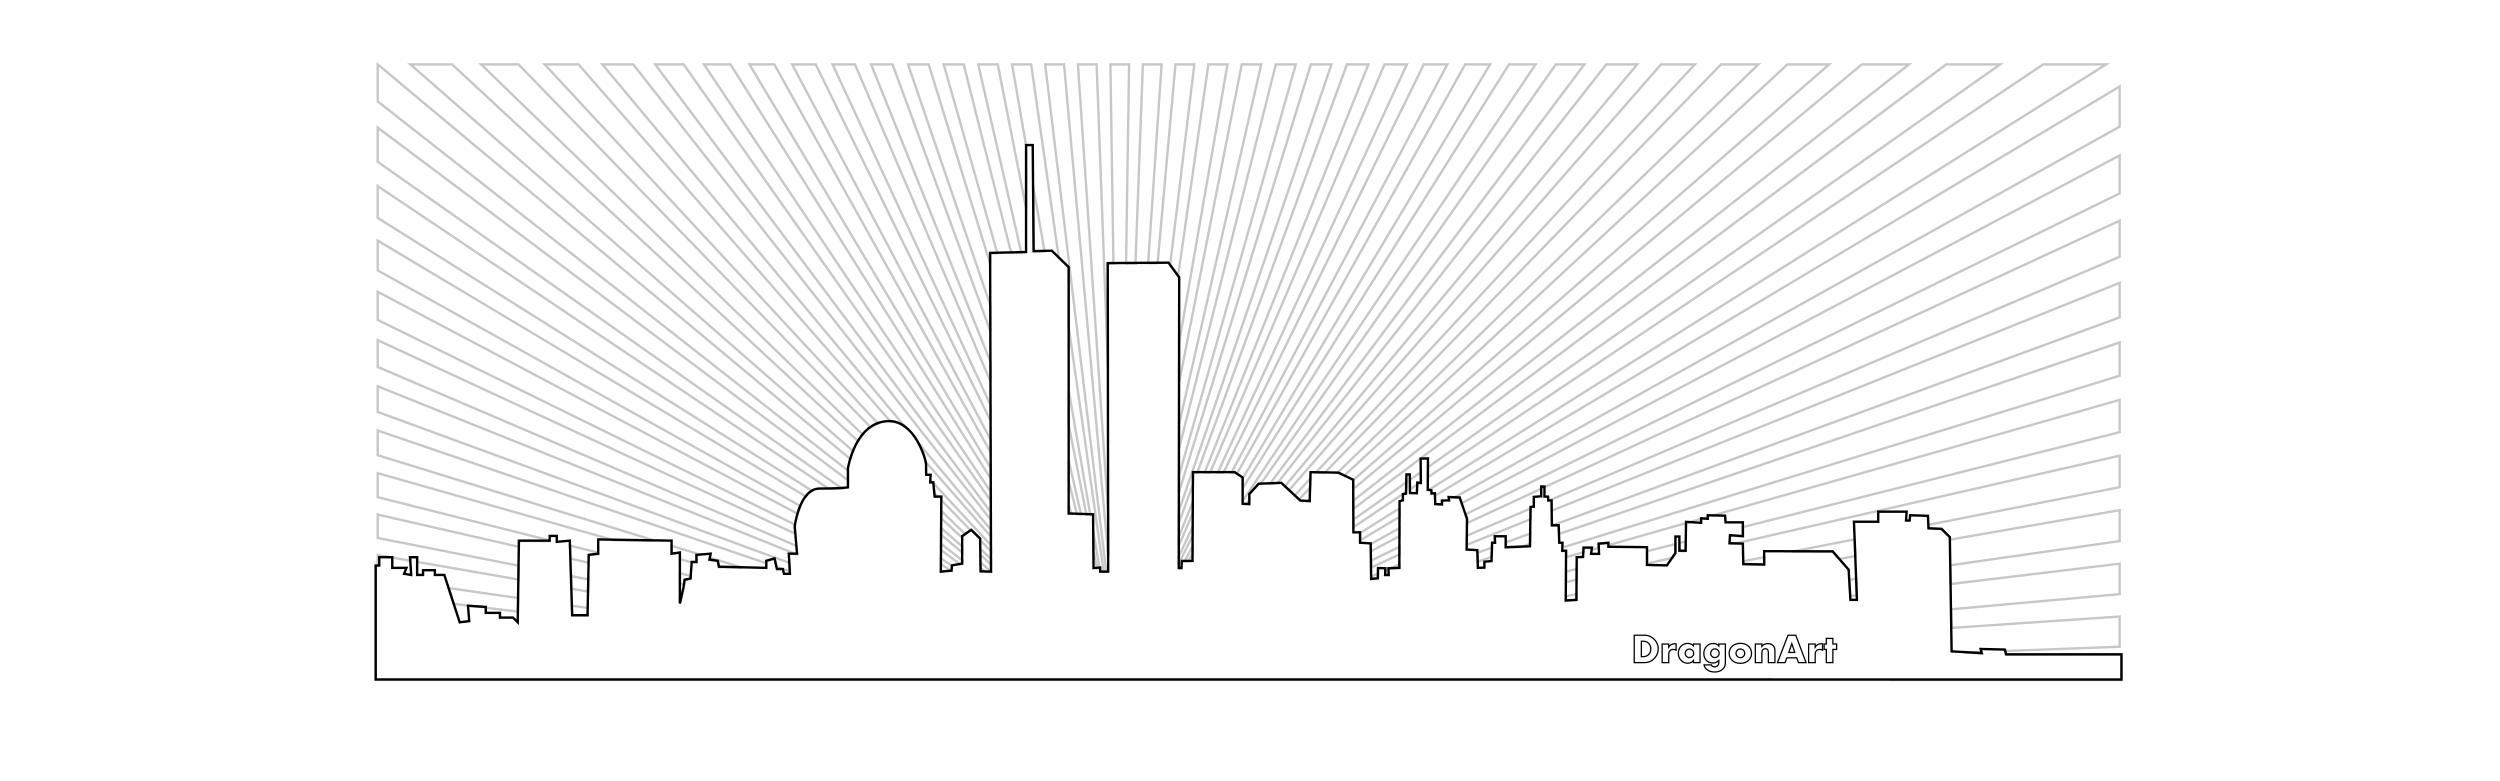 <?xml version="1.0" encoding="UTF-8" standalone="no"?>
<!-- Created with Inkscape (http://www.inkscape.org/) -->

<svg
   xmlns:dc="http://purl.org/dc/elements/1.1/"
   xmlns:cc="http://creativecommons.org/ns#"
   xmlns:rdf="http://www.w3.org/1999/02/22-rdf-syntax-ns#"
   xmlns:svg="http://www.w3.org/2000/svg"
   xmlns="http://www.w3.org/2000/svg"
   xmlns:xlink="http://www.w3.org/1999/xlink"
   xmlns:sodipodi="http://sodipodi.sourceforge.net/DTD/sodipodi-0.dtd"
   xmlns:inkscape="http://www.inkscape.org/namespaces/inkscape"
   width="3200"
   height="1000"
   id="svg10075"
   sodipodi:version="0.32"
   inkscape:version="0.46+devel r21303"
   sodipodi:docname="two color ny skyline.svg"
   inkscape:output_extension="org.inkscape.output.svg.inkscape"
   version="1.0">
  <sodipodi:namedview
     id="base"
     pagecolor="#ffffff"
     bordercolor="#666666"
     borderopacity="1.0"
     inkscape:pageopacity="0.0"
     inkscape:pageshadow="2"
     inkscape:zoom="0.72301668"
     inkscape:cx="1840.357"
     inkscape:cy="396.56467"
     inkscape:document-units="px"
     inkscape:current-layer="layer1"
     showgrid="false"
     inkscape:window-width="1280"
     inkscape:window-height="753"
     inkscape:window-x="-4"
     inkscape:window-y="-4" />
  <defs
     id="defs10077">
    <inkscape:perspective
       id="perspective10083"
       inkscape:persp3d-origin="372.04724 : 350.78739 : 1"
       inkscape:vp_z="744.09448 : 526.18109 : 1"
       inkscape:vp_y="0 : 1000 : 0"
       inkscape:vp_x="0 : 526.18109 : 1"
       sodipodi:type="inkscape:persp3d" />
    <inkscape:perspective
       sodipodi:type="inkscape:persp3d"
       inkscape:vp_x="0 : 0.5 : 1"
       inkscape:vp_y="0 : 1000 : 0"
       inkscape:vp_z="1 : 0.5 : 1"
       inkscape:persp3d-origin="0.5 : 0.33333333 : 1"
       id="perspective4202" />
    <radialGradient
       r="1048.876"
       cy="2269.537"
       cx="333.272"
       gradientTransform="matrix(0.82,0,0,0.82,183.775,194.997)"
       gradientUnits="userSpaceOnUse"
       id="radialGradient3748"
       xlink:href="#SVGID_9_"
       inkscape:collect="always" />
    <radialGradient
       gradientUnits="userSpaceOnUse"
       gradientTransform="matrix(0.82,0,0,0.82,183.775,194.997)"
       r="1048.876"
       cy="2269.537"
       cx="333.272"
       id="SVGID_9_">
      <stop
         id="stop2771"
         style="stop-color:#7FCFD6"
         offset="0.33" />
      <stop
         id="stop2773"
         style="stop-color:#81CED5"
         offset="0.398" />
      <stop
         id="stop2775"
         style="stop-color:#8ACBD4"
         offset="0.422" />
      <stop
         id="stop2777"
         style="stop-color:#98C8D4"
         offset="0.439" />
      <stop
         id="stop2779"
         style="stop-color:#A9C2D1"
         offset="0.454" />
      <stop
         id="stop2781"
         style="stop-color:#BEBBCF"
         offset="0.466" />
      <stop
         id="stop2783"
         style="stop-color:#D5AFCA"
         offset="0.476" />
      <stop
         id="stop2785"
         style="stop-color:#E7A3C8"
         offset="0.483" />
      <stop
         id="stop2787"
         style="stop-color:#E890AE"
         offset="0.503" />
      <stop
         id="stop2789"
         style="stop-color:#EA7A94"
         offset="0.533" />
      <stop
         id="stop2791"
         style="stop-color:#EA637D"
         offset="0.567" />
      <stop
         id="stop2793"
         style="stop-color:#EB4F6D"
         offset="0.606" />
      <stop
         id="stop2795"
         style="stop-color:#EC3C62"
         offset="0.65" />
      <stop
         id="stop2797"
         style="stop-color:#ED2C5B"
         offset="0.706" />
      <stop
         id="stop2799"
         style="stop-color:#EE1F56"
         offset="0.784" />
      <stop
         id="stop2801"
         style="stop-color:#ED1A55"
         offset="1" />
    </radialGradient>
    <radialGradient
       id="radialGradient4225"
       cx="333.272"
       cy="2269.537"
       r="1048.876"
       gradientTransform="matrix(0.82,0,0,0.82,183.775,194.997)"
       gradientUnits="userSpaceOnUse">
      <stop
         offset="0.33"
         style="stop-color:#7FCFD6"
         id="stop4227" />
      <stop
         offset="0.398"
         style="stop-color:#81CED5"
         id="stop4229" />
      <stop
         offset="0.422"
         style="stop-color:#8ACBD4"
         id="stop4231" />
      <stop
         offset="0.439"
         style="stop-color:#98C8D4"
         id="stop4233" />
      <stop
         offset="0.454"
         style="stop-color:#A9C2D1"
         id="stop4235" />
      <stop
         offset="0.466"
         style="stop-color:#BEBBCF"
         id="stop4237" />
      <stop
         offset="0.476"
         style="stop-color:#D5AFCA"
         id="stop4239" />
      <stop
         offset="0.483"
         style="stop-color:#E7A3C8"
         id="stop4241" />
      <stop
         offset="0.503"
         style="stop-color:#E890AE"
         id="stop4243" />
      <stop
         offset="0.533"
         style="stop-color:#EA7A94"
         id="stop4245" />
      <stop
         offset="0.567"
         style="stop-color:#EA637D"
         id="stop4247" />
      <stop
         offset="0.606"
         style="stop-color:#EB4F6D"
         id="stop4249" />
      <stop
         offset="0.65"
         style="stop-color:#EC3C62"
         id="stop4251" />
      <stop
         offset="0.706"
         style="stop-color:#ED2C5B"
         id="stop4253" />
      <stop
         offset="0.784"
         style="stop-color:#EE1F56"
         id="stop4255" />
      <stop
         offset="1"
         style="stop-color:#ED1A55"
         id="stop4257" />
    </radialGradient>
    <inkscape:perspective
       sodipodi:type="inkscape:persp3d"
       inkscape:vp_x="0 : 0.5 : 1"
       inkscape:vp_y="0 : 1000 : 0"
       inkscape:vp_z="1 : 0.5 : 1"
       inkscape:persp3d-origin="0.5 : 0.33333333 : 1"
       id="perspective4633" />
    <inkscape:perspective
       sodipodi:type="inkscape:persp3d"
       inkscape:vp_x="0 : 0.5 : 1"
       inkscape:vp_y="0 : 1000 : 0"
       inkscape:vp_z="1 : 0.5 : 1"
       inkscape:persp3d-origin="0.5 : 0.33333333 : 1"
       id="perspective5349" />
    <inkscape:perspective
       sodipodi:type="inkscape:persp3d"
       inkscape:vp_x="0 : 0.5 : 1"
       inkscape:vp_y="0 : 1000 : 0"
       inkscape:vp_z="1 : 0.5 : 1"
       inkscape:persp3d-origin="0.5 : 0.33333333 : 1"
       id="perspective5814" />
    <inkscape:perspective
       id="perspective6418"
       inkscape:persp3d-origin="0.5 : 0.33333333 : 1"
       inkscape:vp_z="1 : 0.5 : 1"
       inkscape:vp_y="0 : 1000 : 0"
       inkscape:vp_x="0 : 0.5 : 1"
       sodipodi:type="inkscape:persp3d" />
  </defs>
  <g
     inkscape:label="pink sky"
     id="layer2"
     inkscape:groupmode="layer">
    <path
       style="opacity:0.22;fill:none;stroke:#000000;stroke-width:3.069;stroke-opacity:1"
       d="M 483.469 82.438 L 483.469 129.812 L 1085.438 602.438 L 1085.438 614.75 L 483.469 163.375 L 483.469 207.125 L 1077.438 625.125 C 1073.574 625.382 1068.12 625.664 1061.094 625.812 L 483.469 238.219 L 483.469 278.906 L 1039.719 628.344 C 1036.622 630.037 1033.905 632.515 1031.562 635.469 L 483.469 307.938 L 483.469 346.094 L 1024.562 647.719 C 1023.138 651.039 1021.955 654.402 1021 657.594 L 483.469 373.469 L 483.469 409.5 L 1017.719 671.656 C 1017.432 673.353 1017.281 674.406 1017.281 674.406 L 1018.031 683.156 L 483.469 435.438 L 483.469 469.719 L 1019.406 698.719 L 1020.312 709.25 L 1018.781 709.25 L 483.469 494.469 L 483.469 527.281 L 1010.344 720.469 L 1011 731.281 L 993.75 725.406 L 991.5 715.312 L 980.906 718.344 L 980.906 721 L 483.469 551.062 L 483.469 582.688 L 838.812 692.25 L 785.125 691.375 L 483.469 605.656 L 483.469 636.344 L 703.656 691.781 L 703.656 692.594 L 664.25 692.594 L 664.156 699.938 L 483.469 658.688 L 483.469 688.594 L 663.812 724.094 L 663.531 741.75 L 533.969 719.219 L 533.969 713.812 L 524.875 713.812 L 525.125 717.688 L 483.469 710.438 L 483.469 724.406 L 480.938 724.406 L 480.938 870.312 L 2715.719 870.312 L 2715.719 838.062 L 2568 838.062 L 2566.781 833.281 L 2713.156 827.812 L 2713.156 789.156 L 2497.812 803.688 L 2497.438 779.906 L 2713.156 760.5 L 2713.156 721.531 L 2496.938 747.562 L 2496.562 723.531 L 2713.156 692.562 L 2713.156 653.031 L 2496.031 690.781 L 2496 688.062 L 2485.406 677.438 L 2468.719 676.688 L 2468.5 671.75 L 2713.156 623.594 L 2713.156 583.312 L 2219.625 696 L 2214.031 695.812 L 2214.594 685.594 L 2231.062 686.75 L 2231.062 674.625 L 2713.156 553.188 L 2713.156 511.875 L 2191.312 660.156 L 2186.188 660.031 L 2186.188 661.625 L 2177.781 664 L 2177.656 664 L 2177.656 664.031 L 2161.156 668.719 L 2158.344 668.562 L 2158.344 669.531 L 2058.906 697.781 L 2058.906 695.25 L 2046.406 696.375 L 2046.625 701.281 L 2037.531 703.844 L 2037.875 701.5 L 2027.094 701.5 L 2026.844 706.906 L 2004.719 713.188 L 2004.75 705.469 L 1999.812 705.469 L 2000 700.812 L 2713.156 480.906 L 2713.156 438.281 L 1995.625 683.438 L 1995.281 672.906 L 1986.562 672.906 L 1986.562 672.688 L 2713.156 406.25 L 2713.156 362.031 L 1986.344 653.656 L 1986.188 641.094 L 1982.031 641.094 L 1982.031 641.062 L 2713.156 328.656 L 2713.156 282.469 L 1977.094 623.562 L 1977.094 623.281 L 1972.938 623.281 L 1972.938 625.469 L 1877.875 669.531 L 1877.938 664.562 L 1875.812 658.406 L 2713.156 247.531 L 2713.156 198.969 L 1870.938 644.188 L 1868.562 637.312 L 1861.219 637 L 2713.156 162.094 L 2713.156 110.688 L 1836.844 634.375 L 1836.75 631.906 L 1832.5 632.188 L 1832.219 627.938 L 1828.25 627.438 L 2695.812 82.438 L 2615.219 82.438 L 1827.812 610.812 L 1827.906 597.844 L 2560.219 82.438 L 2491.031 82.438 L 1732.375 651.281 L 1732.344 640.75 L 2443.438 82.438 L 2383.094 82.438 L 1732.281 625.906 L 1732.219 614.562 L 1732.125 614.5 L 2341.25 82.438 L 2287.906 82.438 L 1720.531 608.969 L 1713.188 605.469 L 1711.656 605.438 L 2250.656 82.438 L 2202.875 82.438 L 1695.625 605.188 L 1684.344 605 L 2169.344 82.438 L 2126.062 82.438 L 1649.875 627.594 L 1644.531 622.594 L 2095.562 82.438 L 2056 82.438 L 1634.875 618.781 L 1625.531 619.125 L 2027.969 82.438 L 1991.469 82.438 L 1613.438 619.594 L 1611.188 619.688 L 1599.281 632.75 L 1599.281 639.688 L 1595.156 645.531 L 1590.719 645.25 L 1590.719 640.938 L 1965.5 82.438 L 1931.531 82.438 L 1590.719 624.938 L 1590.719 612.125 L 1907.25 82.438 L 1875.406 82.438 L 1583.156 606.688 L 1580.5 604.906 L 1576.344 604.906 L 1852.562 82.438 L 1822.469 82.438 L 1566.094 604.906 L 1558.688 604.906 L 1800.812 82.438 L 1772.188 82.438 L 1548.938 604.906 L 1541.875 604.906 L 1751.5 82.438 L 1724.094 82.438 L 1532.531 604.906 L 1527.125 604.906 L 1527.062 619.844 L 1509.031 669 L 1509.062 653.812 L 1704.25 82.438 L 1677.844 82.438 L 1509.094 629.719 L 1509.125 608.688 L 1658.656 82.438 L 1633.062 82.438 L 1509.156 574.25 L 1509.219 542.938 L 1614.375 82.438 L 1589.406 82.438 L 1509.312 489.375 L 1509.375 437.906 L 1571.188 82.438 L 1546.688 82.438 L 1507.938 353.344 L 1497.781 339.406 L 1528.719 82.438 L 1504.594 82.438 L 1481.719 336.844 L 1469.656 336.938 L 1486.844 82.438 L 1462.875 82.438 L 1453.375 337.062 L 1441.375 337.156 L 1445.219 82.438 L 1421.344 82.438 L 1425.188 337.25 L 1418 337.312 L 1418.188 471.281 L 1403.688 82.438 L 1379.719 82.438 L 1418.469 656.594 L 1418.562 711.812 L 1361.969 82.438 L 1337.812 82.438 L 1416.031 732.188 L 1412.781 732.188 L 1368.031 419.219 L 1368.031 342.406 L 1355.281 330 L 1319.875 82.438 L 1295.406 82.438 L 1313.469 186.344 L 1313.469 266.906 L 1277.156 82.438 L 1252.188 82.438 L 1307.188 323.25 L 1294.281 323.562 L 1233.531 82.438 L 1207.906 82.438 L 1276.562 324.031 L 1267.438 324.25 L 1267.469 337.844 L 1188.719 82.438 L 1162.312 82.438 L 1267.625 390.688 L 1267.719 424.031 L 1142.469 82.438 L 1115.031 82.438 L 1267.844 463.25 L 1267.906 488.531 L 1094.375 82.438 L 1065.75 82.438 L 1268 518.844 L 1268.031 538.844 L 1044.094 82.438 L 1014 82.438 L 1268.125 563.125 L 1268.156 579.344 L 991.156 82.438 L 959.312 82.438 L 1268.219 599.344 L 1268.25 612.875 L 935.031 82.438 L 901.062 82.438 L 1268.312 629.688 L 1268.344 641.188 L 875.094 82.438 L 838.594 82.438 L 1268.375 655.656 L 1268.406 665.562 L 810.562 82.438 L 771 82.438 L 1158.812 546.844 C 1153.336 542.679 1146.992 539.901 1139.812 539.594 L 740.5 82.438 L 697.219 82.438 L 1123.812 542.094 C 1120.411 543.337 1117.287 545.003 1114.438 546.969 L 663.688 82.438 L 615.906 82.438 L 1104.312 556.344 C 1102.095 559.002 1100.098 561.821 1098.344 564.719 L 578.688 82.438 L 525.312 82.438 L 1092.031 577.469 C 1090.559 581.08 1089.393 584.546 1088.469 587.625 L 483.469 82.438 z M 1322.438 237.875 L 1337 321.625 L 1324.312 321.938 L 1323.062 315.688 L 1322.438 237.875 z M 1368.031 500.188 L 1395.594 658.75 L 1390.562 658.562 L 1368.031 544.062 L 1368.031 500.188 z M 1174.875 566.125 L 1268.438 678.156 L 1268.469 686.844 L 1184.812 591.094 C 1183.521 585.085 1180.217 575.456 1174.875 566.125 z M 1368.031 589.75 L 1383.688 658.312 L 1378.531 658.125 L 1368.031 616.438 L 1368.031 589.75 z M 1818.719 604.312 L 1818.812 616.844 L 1816.312 618.5 L 1814.312 618.25 L 1814.25 619.906 L 1804.875 626.188 L 1804.719 614.125 L 1818.719 604.312 z M 1677.438 612.438 L 1677.094 624.312 L 1662.5 639.344 L 1657.125 634.344 L 1677.438 612.438 z M 1190.969 614.438 L 1194.25 617.969 L 1190.75 617.969 L 1190.969 614.438 z M 1800.188 617.344 L 1799.875 629.531 L 1732.469 674.781 L 1732.438 665.031 L 1800.188 617.344 z M 1194.781 618.531 L 1268.5 697.969 L 1268.531 705.75 L 1254.688 691.5 L 1254.656 689.844 L 1243.312 678.781 L 1242.719 679.188 L 1204.938 640.25 L 1204.969 636.156 L 1200.969 636.156 L 1195.938 630.969 L 1194.781 618.531 z M 1676.594 639.438 L 1676.531 641.844 L 1674.25 641.75 L 1676.594 639.438 z M 1854.875 640.531 L 1854.938 641 L 1854 641.031 L 1854.875 640.531 z M 1526.938 642.156 L 1526.844 656.562 L 1508.969 698.406 L 1509 686.844 L 1526.938 642.156 z M 1845.844 645.562 L 1845.844 646.125 L 1844.906 646.094 L 1845.844 645.562 z M 1368.031 645.938 L 1371.438 657.875 L 1368.031 657.75 L 1368.031 645.938 z M 1963.469 649 L 1963.469 649.031 L 1963.375 649.031 L 1963.469 649 z M 1791.562 650.5 L 1791.531 661.469 L 1741.031 691.625 L 1741.031 682.219 L 1791.562 650.5 z M 1959.25 650.812 L 1959.062 664.594 L 1877.562 697.312 L 1877.688 685.656 L 1959.25 650.812 z M 1204.844 653.906 L 1235.781 683.938 L 1231.656 686.75 L 1231.656 688.438 L 1204.812 663.5 L 1204.844 653.906 z M 1526.75 673.812 L 1526.719 685.188 L 1508.938 721.375 L 1508.969 712.219 L 1526.75 673.812 z M 1791.469 675.875 L 1791.438 686.219 L 1754.781 705.594 L 1754.656 696.406 L 1791.469 675.875 z M 1204.719 675.906 L 1231.656 699.438 L 1231.656 707.188 L 1204.656 684.656 L 1204.719 675.906 z M 1399.438 680.844 L 1407.5 727.125 L 1404.125 727.344 L 1399.656 704.656 L 1399.438 680.844 z M 1958.781 682.875 L 1958.594 696.094 L 1946.375 700.25 L 1927.469 700.938 L 1927.469 694.344 L 1958.781 682.875 z M 2374.125 690.344 L 2374.938 711.844 L 2354.062 715.469 L 2346.031 706.25 L 2293.844 706.125 L 2374.125 690.344 z M 2157.969 693.031 L 2157.781 705.469 L 2149.812 705.469 L 2149.812 695.094 L 2157.969 693.031 z M 1204.594 696 L 1231.656 717.25 L 1231.656 721.969 L 1229.062 722.406 L 1204.562 704.062 L 1204.594 696 z M 2144.719 696.375 L 2144.719 708.312 L 2140.875 714 L 2108.344 721.406 L 2108.344 705.531 L 2144.719 696.375 z M 729.594 698.312 L 765.781 707.438 L 765.781 709.25 L 753.656 710.781 L 753.469 720.344 L 730.125 715 L 729.594 698.312 z M 859.688 698.688 L 897.312 710.281 L 891.531 710.781 L 891.531 719.875 L 885.469 719.875 L 870.312 715.594 L 870.312 707.75 L 859.688 709.25 L 859.688 698.688 z M 1526.625 698.969 L 1526.594 708.188 L 1520.812 718.531 L 1516.281 718.531 L 1526.625 698.969 z M 1791.406 699.844 L 1791.375 709.625 L 1755.031 726.469 L 1754.938 717.719 L 1791.406 699.844 z M 1909.875 700.781 L 1909.5 712.844 L 1891.594 718.969 L 1891.219 707.625 L 1909.875 700.781 z M 1254.844 702.406 L 1268.562 715.719 L 1268.562 722.688 L 1254.938 710.062 L 1254.844 702.406 z M 2258.344 713.125 L 2258.344 723.094 L 2231.625 722.531 L 2231.531 718.406 L 2258.344 713.125 z M 908.781 713.844 L 950.469 726.688 L 920.312 725.938 L 918.781 718.344 L 908.188 716.844 L 908.781 713.844 z M 1204.469 714.531 L 1218.562 724.469 L 1218.031 731.062 L 1217.969 731.062 L 1204.438 722 L 1204.469 714.531 z M 1255.094 719.906 L 1268.594 731.688 L 1268.594 732.188 L 1261.406 732.031 L 1255.188 726.844 L 1255.094 719.906 z M 1791.344 722.562 L 1791.312 727.344 L 1778.906 727.875 L 1791.344 722.562 z M 1512.469 725.781 L 1512.344 727.625 L 1511.469 727.625 L 1512.469 725.781 z M 2018.281 728.219 L 2018.188 742 L 2004.531 745.125 L 2004.594 731.656 L 2018.281 728.219 z M 1777.406 728.5 L 1777.656 736.438 L 1773.125 736.438 L 1773.344 730.25 L 1777.406 728.5 z M 1204.375 731.781 L 1204.969 732.125 L 1204.375 732.188 L 1204.375 731.781 z M 870.312 733.781 L 884.25 737.281 L 883.969 741.062 L 876.375 742.594 L 875.562 748.219 L 870.312 747 L 870.312 733.781 z M 1763.875 734.281 L 1763.75 740.719 L 1755.219 741.562 L 1755.188 738 L 1763.875 734.281 z M 730.812 737.281 L 753.031 741.656 L 752.75 757.25 L 731.344 753.531 L 730.812 737.281 z M 2376.031 740.75 L 2376.844 762 L 2368.438 763 L 2367.188 742.031 L 2376.031 740.75 z M 574.062 752.719 L 663.219 765.438 L 662.969 782.844 L 621.812 777.906 L 621.812 777.438 L 613.125 776.844 L 580.656 772.938 L 574.062 752.719 z M 2018.062 760.438 L 2018 768.344 L 2004.375 769.125 L 2004.406 763.125 L 2018.062 760.438 z M 870.312 764.75 L 872.094 765.094 L 870.312 772.906 L 870.312 764.75 z M 732.031 775.281 L 752.312 778.188 L 752.125 788.062 L 732.438 788.062 L 732.031 775.281 z M 2536.312 834.406 L 2536.906 836.531 L 2514.469 835.219 L 2536.312 834.406 z "
       id="polygon2807" />
  </g>
  <g
     id="layer1"
     inkscape:groupmode="layer"
     inkscape:label="Layer 1">
    <path
       style="fill:none;stroke:#000000;stroke-opacity:1"
       transform="matrix(3.069,0,0,3.069,232.037,-4582.212)"
       d="m 81.088,1728.918 h 1.483 v -3.455 h 5.43 v 4.443 h 5.921 l -0.987,2.467 2.962,0.493 -0.492,-7.403 h 2.961 v 7.403 h 2.467 v -1.974 h 4.938 v 1.974 h 3.948 l 6.417,19.748 3.948,-0.496 -0.492,-6.416 7.403,0.492 v 2.469 h 5.924 v 1.974 h 5.431 l 1.974,1.978 0.493,-34.063 h 12.835 v -1.975 h 2.962 v 2.47 l 5.429,-0.495 0.989,31.102 h 6.415 l 0.494,-25.179 3.95,-0.492 v -5.925 l 30.605,0.494 v 5.431 l 3.455,-0.493 v 21.226 l 1.481,-6.419 0.494,-3.452 2.471,-0.496 0.491,-6.912 h 1.975 v -2.961 l 5.923,-0.492 -0.494,2.468 3.455,0.494 0.492,2.469 19.747,0.494 v -2.963 l 3.455,-0.988 0.989,4.444 h 2.466 l 0.493,1.974 h 2.471 l -0.496,-8.392 h 3.456 l -0.985,-11.354 c 0,0 1.974,-15.797 10.365,-15.797 8.391,0 11.846,-0.492 11.846,-0.492 v -7.899 c 0,0 2.961,-19.745 17.277,-19.745 10.244,0 15.303,15.306 15.303,18.265 0,2.962 0.062,4.137 0.062,4.137 h 1.851 l -0.185,3.145 h 1.296 l 0.553,5.925 h 2.777 l -0.187,31.284 4.444,-0.371 0.186,-2.221 4.258,-0.74 v -11.475 l 3.794,-2.593 3.702,3.605 0.187,13.703 4.348,0.091 -0.37,-132.909 14.993,-0.373 v -44.608 h 2.778 l 0.37,44.24 7.589,-0.185 7.036,6.847 v 102.738 l 10.179,0.37 0.186,22.397 2.779,-0.183 v 1.665 h 3.33 l -0.186,-128.653 25.362,-0.184 4.443,6.106 -0.185,121.248 h 1.111 l 0.184,-2.961 h 4.442 l 0.187,-37.022 h 17.399 l 3.33,2.222 v 10.92 l 2.78,0.187 v -4.256 l 3.885,-4.259 9.443,-0.37 7.958,7.406 3.888,0.183 0.371,-12.032 11.569,0.186 6.201,2.962 0.093,21.934 h 2.778 v 4.354 l 4.441,0.274 0.184,14.81 2.779,-0.277 0.093,-4.258 3.051,0.093 -0.091,2.778 h 1.48 l -0.092,-2.778 4.535,-0.185 0.093,-27.766 1.388,-0.373 v -2.591 l 1.296,-0.184 0.187,-8.054 h 1.387 l 0.092,7.777 2.87,0.091 0.184,-4.443 1.481,0.185 -0.092,-10.178 3.055,-0.094 -0.09,13.051 1.48,0.184 0.092,1.389 1.386,-0.093 0.186,4.535 2.779,0.094 v -1.572 l 2.96,-0.097 -0.185,-1.386 4.627,0.185 3.052,8.886 -0.151,12.835 4.442,0.245 0.247,7.406 2.715,-0.123 v -2.468 l 2.964,-0.249 0.244,-7.649 h 1.236 l -0.125,-2.713 h 4.566 v 4.561 l 10.118,-0.367 0.249,-16.411 1.355,-0.127 v -4.074 l 3.087,-0.244 v -4.073 h 1.357 v 4.196 h 1.48 l 0.125,1.604 h 1.356 l 0.124,10.366 h 2.839 l 0.244,7.283 h 1.361 l -0.125,3.33 h 1.605 l -0.125,20.732 4.443,-0.248 0.124,-17.769 2.653,-0.123 0.185,-3.888 h 3.516 l -0.369,2.593 h 3.331 l -0.185,-4.261 4.074,-0.367 v 1.665 l 16.104,0.183 v 7.408 l 8.329,0.184 3.519,-5.184 v -6.848 h 1.666 v 5.922 h 2.591 l 0.184,-12.031 6.294,0.37 v -1.851 l 2.779,0.185 v -1.482 l 7.219,0.186 0.185,2.778 h 7.219 v 5.74 l -5.369,-0.372 -0.185,3.331 5.554,0.184 0.186,8.519 8.698,0.184 v -5.553 l 28.57,0.062 6.662,7.649 0.742,12.587 h 2.715 l -1.234,-32.579 h 10.12 v -4.194 h 11.847 l -0.248,3.702 h 1.482 l 0.245,-2.223 7.406,0.248 0.242,5.183 5.434,0.245 3.454,3.456 0.741,47.637 12.585,0.738 -0.489,-1.728 10.114,0.246 0.498,1.976 h 48.127 v 10.511 H 81.088 v -47.538 z"
       id="path2929" />
    <g
       transform="matrix(1.638,0,0,1.638,-1246.677,-554.247)"
       style="font-size:32.075px;font-style:normal;font-variant:normal;font-weight:bold;font-stretch:normal;text-align:start;line-height:125%;writing-mode:lr-tb;text-anchor:start;fill:none;stroke:#000000;stroke-opacity:1;font-family:Aharoni;-inkscape-font-specification:Aharoni Bold"
       id="text6906">
      <path
         d="m 2056.901,845.461 c 0,2.224 -0.671,4.284 -2.013,6.179 -1.342,1.895 -3.057,3.208 -5.145,3.939 -1.107,0.386 -2.235,0.579 -3.383,0.579 l -8.207,0 0,-21.378 8.207,0 c 2.005,2e-5 3.863,0.559 5.576,1.676 1.681,1.086 2.97,2.537 3.869,4.354 0.731,1.504 1.096,3.054 1.096,4.652 z m -5.779,0 c 0,-1.472 -0.412,-2.756 -1.237,-3.853 -1.096,-1.451 -2.73,-2.177 -4.902,-2.177 l -1.269,0 0,12.075 1.269,0 c 2.182,0 3.816,-0.726 4.902,-2.177 0.825,-1.107 1.237,-2.396 1.237,-3.868 z"
         id="path7421" />
      <path
         d="m 2070.871,846.37 c -0.72,-0.345 -1.451,-0.517 -2.193,-0.517 -1.692,10e-6 -2.788,0.689 -3.289,2.067 -0.188,0.501 -0.282,1.175 -0.282,2.02 l 0,6.218 -5.137,0 0,-14.534 5.137,0 0,2.381 c 0.543,-0.846 1.128,-1.457 1.754,-1.832 0.846,-0.501 1.848,-0.752 3.007,-0.752 0.271,1e-5 0.606,0.016 1.002,0.047 z"
         id="path7423" />
      <path
         d="m 2089.572,856.158 -5.137,0 0,-1.613 c -0.491,0.616 -0.987,1.065 -1.488,1.347 -0.877,0.491 -1.874,0.736 -2.991,0.736 -1.806,0 -3.414,-0.621 -4.824,-1.864 -1.681,-1.483 -2.522,-3.446 -2.522,-5.889 0,-2.485 0.861,-4.469 2.584,-5.951 1.368,-1.18 2.939,-1.77 4.714,-1.77 1.034,1e-5 2.005,0.219 2.913,0.658 0.522,0.251 1.06,0.663 1.613,1.237 l 0,-1.425 5.137,0 z m -4.98,-7.267 c 0,-0.919 -0.324,-1.699 -0.971,-2.341 -0.647,-0.642 -1.431,-0.963 -2.349,-0.963 -1.023,10e-6 -1.864,0.386 -2.522,1.159 -0.532,0.626 -0.799,1.342 -0.799,2.146 0,0.804 0.266,1.519 0.799,2.146 0.647,0.773 1.488,1.159 2.522,1.159 0.929,0 1.715,-0.318 2.357,-0.955 0.642,-0.637 0.963,-1.42 0.963,-2.349 z"
         id="path7425" />
      <path
         d="m 2109.384,855.156 c 0,1.274 -0.089,2.302 -0.266,3.085 -0.282,1.253 -1.013,2.375 -2.193,3.367 -1.493,1.253 -3.477,1.879 -5.952,1.879 -2.589,-10e-6 -4.652,-0.684 -6.186,-2.052 -1.023,-0.908 -1.676,-1.859 -1.958,-2.85 -0.031,-0.104 -0.073,-0.324 -0.125,-0.658 l 5.779,0 c 0.167,0.48 0.392,0.825 0.673,1.034 0.459,0.345 1.044,0.517 1.754,0.517 1.19,0 2.104,-0.423 2.741,-1.269 0.397,-0.532 0.595,-1.295 0.595,-2.287 l 0,-1.378 c -0.616,0.564 -1.133,0.961 -1.55,1.19 -0.867,0.48 -1.89,0.72 -3.07,0.72 -1.483,0 -2.809,-0.381 -3.978,-1.143 -1.201,-0.783 -2.062,-1.853 -2.584,-3.211 -0.355,-0.919 -0.532,-1.916 -0.532,-2.991 0,-2.381 0.757,-4.317 2.271,-5.811 1.409,-1.389 3.106,-2.083 5.09,-2.083 1.054,10e-6 1.994,0.214 2.819,0.642 0.491,0.261 1.002,0.689 1.535,1.284 l 0,-1.519 5.137,0 z m -4.886,-6.312 c 0,-0.929 -0.318,-1.728 -0.955,-2.396 -0.637,-0.668 -1.42,-1.002 -2.349,-1.002 -1.034,1e-5 -1.879,0.397 -2.537,1.19 -0.522,0.637 -0.783,1.373 -0.783,2.208 0,0.929 0.321,1.725 0.963,2.388 0.642,0.663 1.428,0.995 2.357,0.995 0.919,10e-6 1.699,-0.332 2.341,-0.995 0.642,-0.663 0.963,-1.459 0.963,-2.388 z"
         id="path7427" />
      <path
         d="m 2129.823,848.891 c -1e-4,2.015 -0.663,3.743 -1.989,5.184 -1.608,1.754 -3.858,2.631 -6.75,2.631 -2.903,0 -5.158,-0.877 -6.766,-2.631 -1.326,-1.441 -1.989,-3.211 -1.989,-5.309 0,-1.89 0.668,-3.566 2.005,-5.027 1.618,-1.765 3.921,-2.647 6.907,-2.647 2.746,2e-5 4.939,0.882 6.578,2.647 1.336,1.441 2.005,3.158 2.005,5.153 z m -5.341,0 c 0,-0.94 -0.332,-1.736 -0.995,-2.388 -0.663,-0.653 -1.464,-0.979 -2.404,-0.979 -1.065,1e-5 -1.932,0.397 -2.6,1.19 -0.543,0.637 -0.814,1.363 -0.814,2.177 0,0.825 0.272,1.556 0.814,2.193 0.668,0.794 1.535,1.19 2.6,1.19 0.95,0 1.754,-0.326 2.412,-0.979 0.658,-0.653 0.987,-1.454 0.987,-2.404 z"
         id="path7429" />
      <path
         d="m 2148.1,856.158 -5.137,0 0,-7.361 c 0,-1.284 -0.146,-2.135 -0.439,-2.553 -0.428,-0.616 -1.07,-0.924 -1.926,-0.924 -0.783,10e-6 -1.441,0.266 -1.973,0.799 -0.48,0.48 -0.721,1.232 -0.721,2.255 l 0,7.784 -5.137,0 0,-14.534 5.137,0 0,1.832 c 0.595,-0.689 1.143,-1.175 1.645,-1.457 0.814,-0.459 1.833,-0.689 3.054,-0.689 1.566,10e-6 2.84,0.423 3.821,1.269 1.117,0.961 1.676,2.401 1.676,4.323 z"
         id="path7431" />
      <path
         d="m 2172.423,856.158 -5.936,0 -1.378,-3.728 -7.674,0 -1.472,3.728 -5.873,0 8.223,-21.378 6.061,0 z m -8.818,-7.956 -2.302,-6.813 -2.334,6.813 z"
         id="path7433" />
      <path
         d="m 2185.328,846.37 c -0.721,-0.345 -1.451,-0.517 -2.193,-0.517 -1.691,10e-6 -2.788,0.689 -3.289,2.067 -0.188,0.501 -0.282,1.175 -0.282,2.02 l 0,6.218 -5.137,0 0,-14.534 5.137,0 0,2.381 c 0.543,-0.846 1.128,-1.457 1.754,-1.832 0.846,-0.501 1.848,-0.752 3.007,-0.752 0.272,1e-5 0.606,0.016 1.002,0.047 z"
         id="path7435" />
      <path
         d="m 2196.307,845.853 -2.929,0 0,10.305 -5.137,0 0,-10.305 -1.692,0 0,-4.229 1.692,0 0,-4.37 5.137,0 0,4.37 2.929,0 z"
         id="path7437" />
    </g>
  </g>
</svg>

